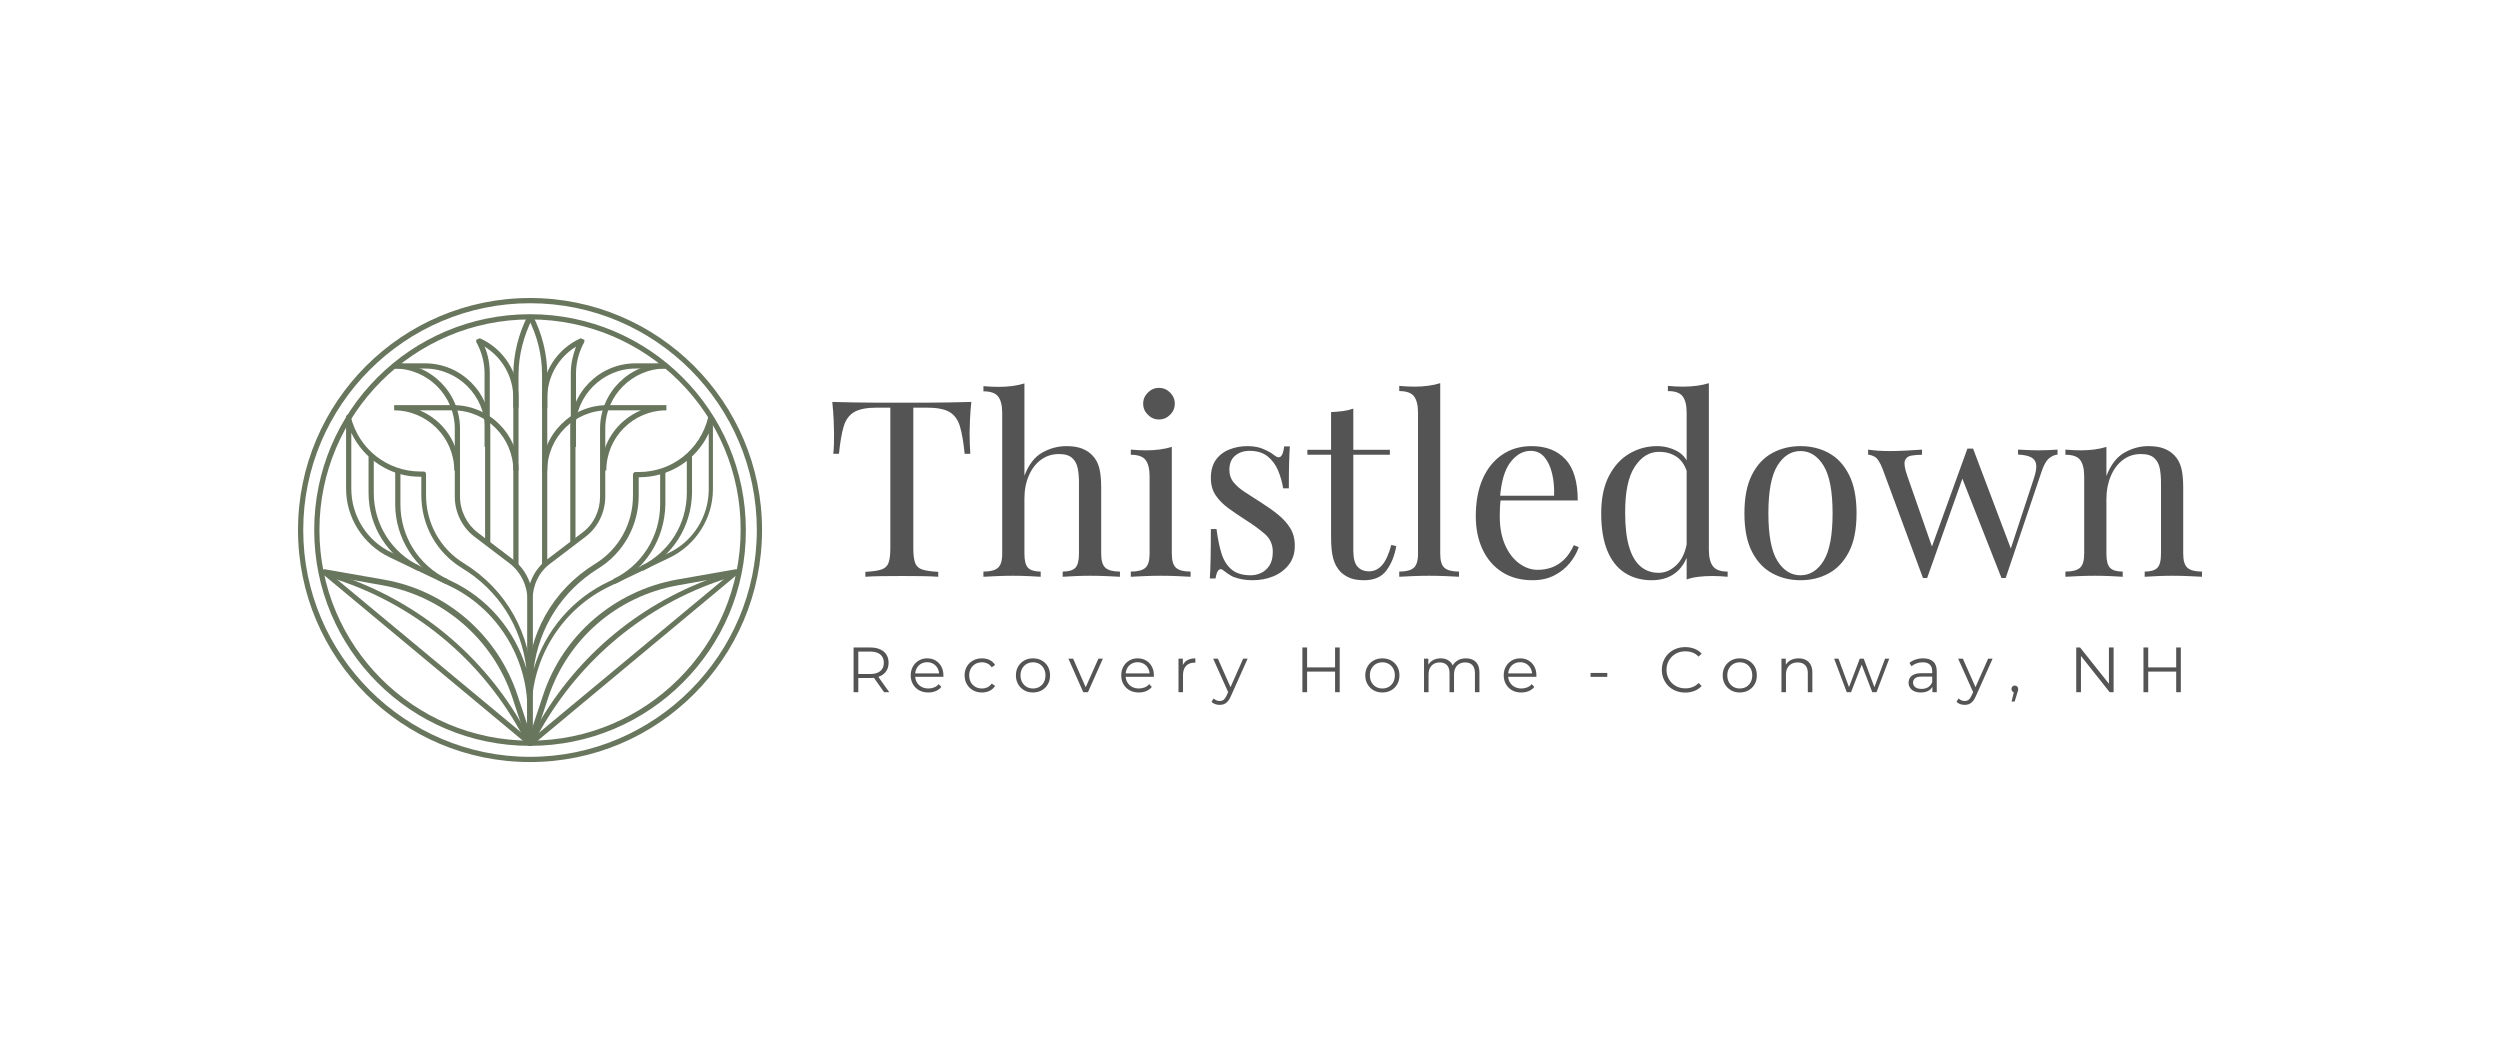 <svg xmlns="http://www.w3.org/2000/svg" viewBox="-6.115 163 587.23 249"> <svg xmlns="http://www.w3.org/2000/svg" xmlns:xlink="http://www.w3.org/1999/xlink" version="1.1" id="Layer_1" x="63.885" y="233" viewBox="218.7 226.6 88.8 88.8" xml:space="preserve" height="109" width="109" preserveAspectRatio="xMinYMin" enable-background="new 0 0 600 800" style="overflow: visible;"><path d="M263.1,312.3c-22.8,0-41.3-18.5-41.3-41.3c0-22.8,18.5-41.3,41.3-41.3s41.3,18.5,41.3,41.3   C304.5,293.8,285.9,312.3,263.1,312.3z M263.1,230.7c-22.2,0-40.3,18.1-40.3,40.3c0,22.2,18.1,40.3,40.3,40.3   c22.2,0,40.3-18.1,40.3-40.3C303.5,248.8,285.4,230.7,263.1,230.7z" style="fill: #69765e; fill-opacity: 1;"></path><path d="M263.1,315.4c-24.5,0-44.4-19.9-44.4-44.4s19.9-44.4,44.4-44.4c24.5,0,44.4,19.9,44.4,44.4S287.6,315.4,263.1,315.4z    M263.1,227.6c-23.9,0-43.4,19.5-43.4,43.4s19.5,43.4,43.4,43.4s43.4-19.5,43.4-43.4S287.1,227.6,263.1,227.6z" style="fill: #69765e; fill-opacity: 1;"></path><path d="M263.1,312.3c-0.1,0-0.2,0-0.3-0.1c-0.2-0.1-0.3-0.4-0.2-0.6l3-9c3.8-11.5,13.6-19.9,25.5-22.1l11.4-2    c0.2,0,0.4,0.1,0.5,0.3s0,0.5-0.1,0.6l-39.4,32.8C263.4,312.3,263.3,312.3,263.1,312.3z M300.8,279.9l-9.5,1.7    c-11.6,2.1-21,10.3-24.7,21.4l-2.4,7.3L300.8,279.9z" style="fill: #69765e; fill-opacity: 1;"></path><path d="M263.6,312.1l-0.9-0.5l1.6-2.8c7.8-13.9,20.3-24.2,35.4-29.2l2.7-0.9l0.3,0.9l-2.7,0.9c-14.8,4.9-27.2,15.2-34.9,28.8    L263.6,312.1z" style="fill: #69765e; fill-opacity: 1;"></path><path d="M263.1,312.3c-0.1,0-0.2,0-0.3-0.1l-39.4-32.8c-0.2-0.1-0.2-0.4-0.1-0.6c0.1-0.2,0.3-0.3,0.5-0.3l11.4,2    c11.9,2.1,21.7,10.6,25.5,22.1l3,9c0.1,0.2,0,0.4-0.2,0.6C263.3,312.3,263.2,312.3,263.1,312.3z M225.5,279.9l36.6,30.4l-2.4-7.3    c-3.7-11.1-13.2-19.3-24.7-21.4L225.5,279.9z" style="fill: #69765e; fill-opacity: 1;"></path><path d="M262.7,312.1l-1.6-2.8c-7.6-13.6-20-23.9-34.9-28.8l-2.7-0.9l0.3-0.9l2.7,0.9c15.1,5,27.7,15.4,35.4,29.2l1.6,2.8    L262.7,312.1z" style="fill: #69765e; fill-opacity: 1;"></path><path d="M263.1,312.3c-0.3,0-0.5-0.2-0.5-0.5v-11.2c0-9.5,4.8-18.1,12.9-23.1c4.6-2.8,7.3-7.7,7.3-13.1v-4c0-0.3,0.2-0.5,0.5-0.5   h0.6c6.4,0,11.8-4.3,13.3-10.5c0.1-0.2,0.3-0.4,0.5-0.4c0.3,0,0.4,0.2,0.4,0.5v13.7c0,5.6-3.3,10.7-8.3,13.1l-11.3,5.4   c-9.2,4.3-15.1,13.7-15.1,23.8v6.4C263.6,312.1,263.4,312.3,263.1,312.3z M283.9,260.9v3.5c0,5.7-2.9,11-7.8,14   c-6.9,4.3-11.3,11.3-12.3,19.2c2.2-7.3,7.4-13.5,14.5-16.8l11.3-5.4c4.7-2.2,7.7-7,7.7-12.2v-10.7c-2.4,5.1-7.5,8.4-13.3,8.4H283.9   z" style="fill: #69765e; fill-opacity: 1;"></path><path d="M279.4,281.3l-0.4-0.9c5.5-2.6,9-8.2,9-14.3v-6.5h1v6.5C288.9,272.6,285.2,278.6,279.4,281.3z" style="fill: #69765e; fill-opacity: 1;"></path><path d="M284.7,278.8l-0.4-0.9c5.4-2.6,8.8-8,8.8-14v-7h1v7C294,270.3,290.4,276,284.7,278.8z" style="fill: #69765e; fill-opacity: 1;"></path><path d="M263.6,311.8h-1v-27.5c0-3,1.4-5.9,3.8-7.7l6.7-5.1c2.2-1.6,3.4-4.2,3.4-6.9v-13c0-6.9,5.6-12.5,12.5-12.5v1   c-6.3,0-11.5,5.2-11.5,11.5v13c0,3-1.4,5.9-3.8,7.7l-6.7,5.1c-2.2,1.6-3.4,4.2-3.4,6.9V311.8z" style="fill: #69765e; fill-opacity: 1;"></path><path d="M271.8,273.6h-1v-22c0-6.9,5.6-12.5,12.5-12.5h5.8v1h-5.8c-6.3,0-11.5,5.2-11.5,11.5V273.6z" style="fill: #69765e; fill-opacity: 1;"></path><path d="M277.7,259.6h-1c0-5.2,3.1-9.6,7.6-11.5h-6.4c-6.3,0-11.5,5.2-11.5,11.5h-1c0-6.9,5.6-12.5,12.5-12.5h11.3v1   C282.8,248.1,277.7,253.3,277.7,259.6z" style="fill: #69765e; fill-opacity: 1;"></path><path d="M260.9,259.6h-1c0-6.3-5.2-11.5-11.5-11.5H242c4.5,1.9,7.6,6.3,7.6,11.5h-1c0-6.3-5.2-11.5-11.5-11.5v-1h11.3   C255.3,247.1,260.9,252.7,260.9,259.6z" style="fill: #69765e; fill-opacity: 1;"></path><path d="M263.1,312.3c-0.3,0-0.5-0.2-0.5-0.5v-6.4c0-10.1-5.9-19.5-15.1-23.8l-11.3-5.4c-5-2.4-8.3-7.5-8.3-13.1v-13.7   c0-0.3,0.2-0.5,0.4-0.5c0.3,0,0.5,0.1,0.5,0.4c1.5,6.2,7,10.5,13.3,10.5h0.6c0.3,0,0.5,0.2,0.5,0.5v4c0,5.4,2.7,10.3,7.3,13.1   c8.1,5,12.9,13.6,12.9,23.1v11.2C263.6,312.1,263.4,312.3,263.1,312.3z M228.9,252.4v10.7c0,5.2,3,10,7.7,12.2l11.3,5.4   c7.1,3.3,12.3,9.5,14.5,16.8c-0.9-7.9-5.3-15-12.3-19.2c-4.9-3-7.8-8.2-7.8-14v-3.5h-0.1C236.5,260.9,231.3,257.5,228.9,252.4z" style="fill: #69765e; fill-opacity: 1;"></path><path d="M246.9,281.3c-5.8-2.8-9.6-8.8-9.6-15.2v-6.5h1v6.5c0,6.1,3.5,11.7,9,14.3L246.9,281.3z" style="fill: #69765e; fill-opacity: 1;"></path><path d="M241.6,278.8c-5.8-2.8-9.4-8.5-9.4-14.9v-7h1v7c0,6,3.4,11.4,8.8,14L241.6,278.8z" style="fill: #69765e; fill-opacity: 1;"></path><path d="M263.6,311.8h-1v-27.5c0-2.7-1.3-5.3-3.4-6.9l-6.7-5.1c-2.4-1.8-3.8-4.7-3.8-7.7v-13c0-6.3-5.2-11.5-11.5-11.5v-1   c6.9,0,12.5,5.6,12.5,12.5v13c0,2.7,1.3,5.3,3.4,6.9l6.7,5.1c2.4,1.8,3.8,4.7,3.8,7.7V311.8z" style="fill: #69765e; fill-opacity: 1;"></path><path d="M255.5,273.6h-1v-22c0-6.3-5.2-11.5-11.5-11.5h-5.8v-1h5.8c6.9,0,12.5,5.6,12.5,12.5V273.6z" style="fill: #69765e; fill-opacity: 1;"></path><path d="M260.9,247.6h-1v-6.3c0-3.9,1-7.9,2.8-11.4l0.9,0.5c-1.7,3.4-2.7,7.1-2.7,10.9V247.6z" style="fill: #69765e; fill-opacity: 1;"></path><path d="M266.4,247.6h-1v-6.3c0-3.8-0.9-7.5-2.7-10.9l0.9-0.5c1.8,3.5,2.8,7.4,2.8,11.4V247.6z" style="fill: #69765e; fill-opacity: 1;"></path><path d="M266.4,277.8h-1v-32.1c0-4.9,2.9-9.4,7.4-11.4l0.7,0.3l0,0.4c-1,1.8-1.6,3.9-1.6,6v14.1h-1V241c0-1.8,0.4-3.5,1-5.1   c-3.4,2.1-5.5,5.8-5.5,9.8V277.8z" style="fill: #69765e; fill-opacity: 1;"></path><path d="M260.9,277.8h-1v-32.1c0-4-2.1-7.7-5.5-9.8c0.7,1.6,1,3.4,1,5.1v14.1h-1V241c0-2.1-0.6-4.2-1.6-6l0-0.4l0.7-0.3   c4.5,2,7.4,6.5,7.4,11.4V277.8z" style="fill: #69765e; fill-opacity: 1;"></path></svg> <svg xmlns="http://www.w3.org/2000/svg" y="315" viewBox="1.71 3.93 311.76 13.57" x="194.385" height="13.57" width="311.76" style="overflow: visible;"><g fill="#545454" fill-opacity="1" style=""><path d="M2.82 14.52L1.71 14.52L1.71 4.02L5.64 4.02Q6.97 4.02 7.93 4.45Q8.89 4.88 9.41 5.68Q9.93 6.48 9.93 7.62L9.93 7.62Q9.93 8.73 9.41 9.53Q8.89 10.34 7.93 10.76Q6.97 11.19 5.64 11.19L5.64 11.19L2.32 11.19L2.82 10.68L2.82 14.52ZM10.09 14.52L8.88 14.52L6.18 10.71L7.38 10.71L10.09 14.52ZM2.82 4.46L2.82 10.77L2.32 10.25L5.61 10.25Q7.18 10.25 8.00 9.55Q8.82 8.87 8.82 7.62L8.82 7.62Q8.82 6.36 8.00 5.67Q7.18 4.98 5.61 4.98L5.61 4.98L2.32 4.98L2.82 4.46ZM19.27 14.59L19.27 14.59Q18.04 14.59 17.11 14.08Q16.18 13.56 15.66 12.65Q15.13 11.74 15.13 10.57L15.13 10.57Q15.13 9.40 15.64 8.50Q16.14 7.60 17.02 7.09Q17.89 6.57 18.99 6.57L18.99 6.57Q20.10 6.57 20.96 7.07Q21.82 7.58 22.32 8.48Q22.81 9.39 22.81 10.57L22.81 10.57Q22.81 10.65 22.81 10.73Q22.80 10.81 22.80 10.90L22.80 10.90L15.94 10.90L15.94 10.11L22.23 10.11L21.81 10.43Q21.81 9.57 21.44 8.90Q21.07 8.23 20.45 7.86Q19.81 7.48 18.99 7.48L18.99 7.48Q18.18 7.48 17.53 7.86Q16.89 8.23 16.53 8.91Q16.17 9.59 16.17 10.46L16.17 10.46L16.17 10.62Q16.17 11.52 16.57 12.20Q16.96 12.88 17.68 13.27Q18.39 13.65 19.30 13.65L19.30 13.65Q20.02 13.65 20.65 13.39Q21.27 13.14 21.72 12.62L21.72 12.62L22.32 13.30Q21.79 13.93 21.01 14.26Q20.22 14.59 19.27 14.59ZM31.86 14.59L31.86 14.59Q30.69 14.59 29.77 14.08Q28.84 13.56 28.32 12.65Q27.79 11.74 27.79 10.57L27.79 10.57Q27.79 9.39 28.32 8.49Q28.84 7.59 29.77 7.08Q30.69 6.57 31.86 6.57L31.86 6.57Q32.86 6.57 33.67 6.96Q34.48 7.35 34.95 8.13L34.95 8.13L34.15 8.67Q33.75 8.07 33.15 7.79Q32.55 7.50 31.84 7.50L31.84 7.50Q31.00 7.50 30.33 7.88Q29.65 8.27 29.26 8.96Q28.87 9.64 28.87 10.57L28.87 10.57Q28.87 11.50 29.26 12.20Q29.65 12.88 30.33 13.27Q31.00 13.65 31.84 13.65L31.84 13.65Q32.55 13.65 33.15 13.37Q33.75 13.08 34.15 12.49L34.15 12.49L34.95 13.04Q34.48 13.80 33.67 14.20Q32.86 14.59 31.86 14.59ZM43.84 14.59L43.84 14.59Q42.70 14.59 41.80 14.08Q40.89 13.56 40.36 12.65Q39.84 11.74 39.84 10.57L39.84 10.57Q39.84 9.39 40.36 8.49Q40.89 7.59 41.79 7.08Q42.69 6.57 43.84 6.57L43.84 6.57Q45.02 6.57 45.92 7.08Q46.83 7.59 47.35 8.49Q47.86 9.39 47.86 10.57L47.86 10.57Q47.86 11.74 47.35 12.65Q46.83 13.56 45.91 14.08Q45 14.59 43.84 14.59ZM43.84 13.65L43.84 13.65Q44.70 13.65 45.36 13.27Q46.02 12.88 46.40 12.19Q46.78 11.49 46.78 10.57L46.78 10.57Q46.78 9.64 46.40 8.96Q46.02 8.27 45.36 7.88Q44.70 7.50 43.86 7.50L43.86 7.50Q43.02 7.50 42.36 7.88Q41.70 8.27 41.31 8.96Q40.92 9.64 40.92 10.57L40.92 10.57Q40.92 11.49 41.31 12.19Q41.70 12.88 42.36 13.27Q43.02 13.65 43.84 13.65ZM56.76 14.52L55.66 14.52L52.17 6.64L53.28 6.64L56.49 13.95L55.97 13.95L59.22 6.64L60.27 6.64L56.76 14.52ZM68.72 14.59L68.72 14.59Q67.48 14.59 66.55 14.08Q65.63 13.56 65.10 12.65Q64.58 11.74 64.58 10.57L64.58 10.57Q64.58 9.40 65.08 8.50Q65.58 7.60 66.46 7.09Q67.33 6.57 68.43 6.57L68.43 6.57Q69.54 6.57 70.40 7.07Q71.27 7.58 71.76 8.48Q72.25 9.39 72.25 10.57L72.25 10.57Q72.25 10.65 72.25 10.73Q72.24 10.81 72.24 10.90L72.24 10.90L65.38 10.90L65.38 10.11L71.67 10.11L71.25 10.43Q71.25 9.57 70.88 8.90Q70.52 8.23 69.88 7.86Q69.25 7.48 68.43 7.48L68.43 7.48Q67.62 7.48 66.97 7.86Q66.33 8.23 65.97 8.91Q65.61 9.59 65.61 10.46L65.61 10.46L65.61 10.62Q65.61 11.52 66.01 12.20Q66.41 12.88 67.12 13.27Q67.83 13.65 68.75 13.65L68.75 13.65Q69.47 13.65 70.09 13.39Q70.71 13.14 71.16 12.62L71.16 12.62L71.76 13.30Q71.23 13.93 70.45 14.26Q69.66 14.59 68.72 14.59ZM79.09 14.52L78.03 14.52L78.03 6.64L79.05 6.64L79.05 8.79L78.94 8.41Q79.27 7.51 80.05 7.04Q80.83 6.57 81.99 6.57L81.99 6.57L81.99 7.60Q81.93 7.60 81.87 7.60Q81.81 7.59 81.75 7.59L81.75 7.59Q80.50 7.59 79.80 8.35Q79.09 9.11 79.09 10.50L79.09 10.50L79.09 14.52ZM87.70 17.50L87.70 17.50Q87.15 17.50 86.65 17.32Q86.14 17.14 85.78 16.79L85.78 16.79L86.28 15.99Q86.58 16.27 86.93 16.43Q87.28 16.59 87.72 16.59L87.72 16.59Q88.24 16.59 88.63 16.30Q89.01 16.00 89.35 15.27L89.35 15.27L89.86 14.12L89.98 13.95L93.22 6.64L94.27 6.64L90.33 15.46Q90.00 16.23 89.60 16.68Q89.20 17.13 88.74 17.32Q88.27 17.50 87.70 17.50ZM90.49 13.88L89.80 14.74L86.17 6.64L87.28 6.64L90.49 13.88ZM114.81 14.52L114.81 4.02L115.90 4.02L115.90 14.52L114.81 14.52ZM108.24 4.02L108.24 14.52L107.13 14.52L107.13 4.02L108.24 4.02ZM114.91 8.70L114.91 9.68L108.12 9.68L108.12 8.70L114.91 8.70ZM125.91 14.59L125.91 14.59Q124.77 14.59 123.86 14.08Q122.95 13.56 122.43 12.65Q121.90 11.74 121.90 10.57L121.90 10.57Q121.90 9.39 122.43 8.49Q122.95 7.59 123.85 7.08Q124.75 6.57 125.91 6.57L125.91 6.57Q127.08 6.57 127.99 7.08Q128.89 7.59 129.41 8.49Q129.93 9.39 129.93 10.57L129.93 10.57Q129.93 11.74 129.41 12.65Q128.89 13.56 127.98 14.08Q127.06 14.59 125.91 14.59ZM125.91 13.65L125.91 13.65Q126.76 13.65 127.42 13.27Q128.08 12.88 128.47 12.19Q128.85 11.49 128.85 10.57L128.85 10.57Q128.85 9.64 128.47 8.96Q128.08 8.27 127.42 7.88Q126.76 7.50 125.92 7.50L125.92 7.50Q125.08 7.50 124.42 7.88Q123.76 8.27 123.37 8.96Q122.98 9.64 122.98 10.57L122.98 10.57Q122.98 11.49 123.37 12.19Q123.76 12.88 124.42 13.27Q125.08 13.65 125.91 13.65ZM145.54 6.57L145.54 6.57Q146.50 6.57 147.22 6.94Q147.93 7.30 148.33 8.05Q148.72 8.80 148.72 9.95L148.72 9.95L148.72 14.52L147.66 14.52L147.66 10.05Q147.66 8.80 147.07 8.17Q146.47 7.53 145.39 7.53L145.39 7.53Q144.58 7.53 143.99 7.87Q143.40 8.21 143.08 8.84Q142.75 9.48 142.75 10.38L142.75 10.38L142.75 14.52L141.69 14.52L141.69 10.05Q141.69 8.80 141.09 8.17Q140.49 7.53 139.41 7.53L139.41 7.53Q138.61 7.53 138.01 7.87Q137.41 8.21 137.09 8.84Q136.77 9.48 136.77 10.38L136.77 10.38L136.77 14.52L135.70 14.52L135.70 6.64L136.72 6.64L136.72 8.77L136.56 8.40Q136.92 7.54 137.72 7.06Q138.52 6.57 139.62 6.57L139.62 6.57Q140.77 6.57 141.58 7.15Q142.39 7.72 142.63 8.88L142.63 8.88L142.21 8.71Q142.56 7.75 143.44 7.16Q144.31 6.57 145.54 6.57ZM158.56 14.59L158.56 14.59Q157.33 14.59 156.40 14.08Q155.47 13.56 154.95 12.65Q154.42 11.74 154.42 10.57L154.42 10.57Q154.42 9.40 154.93 8.50Q155.43 7.60 156.31 7.09Q157.18 6.57 158.28 6.57L158.28 6.57Q159.39 6.57 160.25 7.07Q161.11 7.58 161.61 8.48Q162.10 9.39 162.10 10.57L162.10 10.57Q162.10 10.65 162.10 10.73Q162.09 10.81 162.09 10.90L162.09 10.90L155.23 10.90L155.23 10.11L161.52 10.11L161.10 10.43Q161.10 9.57 160.73 8.90Q160.36 8.23 159.73 7.86Q159.10 7.48 158.28 7.48L158.28 7.48Q157.47 7.48 156.82 7.86Q156.18 8.23 155.82 8.91Q155.46 9.59 155.46 10.46L155.46 10.46L155.46 10.62Q155.46 11.52 155.86 12.20Q156.25 12.88 156.97 13.27Q157.68 13.65 158.59 13.65L158.59 13.65Q159.31 13.65 159.94 13.39Q160.56 13.14 161.01 12.62L161.01 12.62L161.61 13.30Q161.08 13.93 160.30 14.26Q159.51 14.59 158.56 14.59ZM178.75 10.92L174.82 10.92L174.82 9.99L178.75 9.99L178.75 10.92ZM197.05 14.61L197.05 14.61Q195.87 14.61 194.86 14.21Q193.86 13.81 193.12 13.09Q192.39 12.38 191.98 11.40Q191.56 10.43 191.56 9.27L191.56 9.27Q191.56 8.12 191.98 7.14Q192.39 6.16 193.13 5.45Q193.87 4.72 194.88 4.33Q195.88 3.93 197.07 3.93L197.07 3.93Q198.21 3.93 199.21 4.31Q200.22 4.70 200.91 5.46L200.91 5.46L200.20 6.16Q199.56 5.51 198.78 5.21Q198.00 4.92 197.10 4.92L197.10 4.92Q196.15 4.92 195.34 5.24Q194.53 5.56 193.93 6.16Q193.33 6.75 193.00 7.54Q192.66 8.32 192.66 9.27L192.66 9.27Q192.66 10.21 193.00 11.00Q193.33 11.79 193.93 12.38Q194.53 12.97 195.34 13.30Q196.15 13.62 197.10 13.62L197.10 13.62Q198.00 13.62 198.78 13.32Q199.56 13.02 200.20 12.36L200.20 12.36L200.91 13.06Q200.22 13.83 199.21 14.22Q198.21 14.61 197.05 14.61ZM209.86 14.59L209.86 14.59Q208.72 14.59 207.82 14.08Q206.91 13.56 206.38 12.65Q205.86 11.74 205.86 10.57L205.86 10.57Q205.86 9.39 206.38 8.49Q206.91 7.59 207.81 7.08Q208.71 6.57 209.86 6.57L209.86 6.57Q211.03 6.57 211.94 7.08Q212.85 7.59 213.37 8.49Q213.88 9.39 213.88 10.57L213.88 10.57Q213.88 11.74 213.37 12.65Q212.85 13.56 211.93 14.08Q211.02 14.59 209.86 14.59ZM209.86 13.65L209.86 13.65Q210.72 13.65 211.38 13.27Q212.04 12.88 212.42 12.19Q212.80 11.49 212.80 10.57L212.80 10.57Q212.80 9.64 212.42 8.96Q212.04 8.27 211.38 7.88Q210.72 7.50 209.88 7.50L209.88 7.50Q209.04 7.50 208.38 7.88Q207.72 8.27 207.33 8.96Q206.94 9.64 206.94 10.57L206.94 10.57Q206.94 11.49 207.33 12.19Q207.72 12.88 208.38 13.27Q209.04 13.65 209.86 13.65ZM223.68 6.57L223.68 6.57Q224.64 6.57 225.37 6.94Q226.09 7.30 226.51 8.05Q226.92 8.80 226.92 9.95L226.92 9.95L226.92 14.52L225.85 14.52L225.85 10.05Q225.85 8.80 225.23 8.17Q224.61 7.53 223.48 7.53L223.48 7.53Q222.64 7.53 222.02 7.87Q221.40 8.21 221.06 8.84Q220.72 9.48 220.72 10.38L220.72 10.38L220.72 14.52L219.66 14.52L219.66 6.64L220.68 6.64L220.68 8.80L220.51 8.40Q220.89 7.54 221.71 7.06Q222.54 6.57 223.68 6.57ZM236.01 14.52L235.00 14.52L232.03 6.64L233.05 6.64L235.75 13.95L235.29 13.95L238.06 6.64L238.98 6.64L241.72 13.95L241.26 13.95L244.00 6.64L244.98 6.64L241.99 14.52L240.99 14.52L238.35 7.65L238.66 7.65L236.01 14.52ZM256.14 14.52L255.12 14.52L255.12 12.78L255.07 12.49L255.07 9.59Q255.07 8.58 254.51 8.04Q253.95 7.50 252.84 7.50L252.84 7.50Q252.07 7.50 251.38 7.75Q250.69 8.01 250.21 8.43L250.21 8.43L249.73 7.63Q250.33 7.13 251.17 6.85Q252.01 6.57 252.94 6.57L252.94 6.57Q254.47 6.57 255.31 7.33Q256.14 8.09 256.14 9.63L256.14 9.63L256.14 14.52ZM252.40 14.59L252.40 14.59Q251.52 14.59 250.87 14.30Q250.21 14.01 249.87 13.49Q249.52 12.97 249.52 12.30L249.52 12.30Q249.52 11.68 249.82 11.18Q250.11 10.68 250.78 10.37Q251.44 10.06 252.57 10.06L252.57 10.06L255.28 10.06L255.28 10.86L252.60 10.86Q251.46 10.86 251.02 11.27Q250.57 11.67 250.57 12.27L250.57 12.27Q250.57 12.95 251.10 13.35Q251.62 13.75 252.57 13.75L252.57 13.75Q253.47 13.75 254.12 13.34Q254.77 12.93 255.07 12.15L255.07 12.15L255.31 12.88Q255.01 13.66 254.27 14.13Q253.53 14.59 252.40 14.59ZM262.69 17.50L262.69 17.50Q262.14 17.50 261.64 17.32Q261.13 17.14 260.77 16.79L260.77 16.79L261.27 15.99Q261.57 16.27 261.92 16.43Q262.27 16.59 262.71 16.59L262.71 16.59Q263.23 16.59 263.62 16.30Q264.00 16.00 264.34 15.27L264.34 15.27L264.85 14.12L264.97 13.95L268.21 6.64L269.26 6.64L265.32 15.46Q264.99 16.23 264.59 16.68Q264.19 17.13 263.73 17.32Q263.26 17.50 262.69 17.50ZM265.48 13.88L264.79 14.74L261.16 6.64L262.27 6.64L265.48 13.88ZM274.44 16.71L273.72 16.71L274.38 13.93L274.50 14.58Q274.15 14.58 273.92 14.36Q273.69 14.13 273.69 13.77L273.69 13.77Q273.69 13.41 273.92 13.18Q274.15 12.96 274.48 12.96L274.48 12.96Q274.83 12.96 275.05 13.20Q275.26 13.44 275.26 13.77L275.26 13.77Q275.26 13.89 275.25 14.01Q275.23 14.13 275.19 14.28Q275.14 14.43 275.07 14.64L275.07 14.64L274.44 16.71ZM290.01 14.52L288.90 14.52L288.90 4.02L289.81 4.02L297.06 13.14L296.58 13.14L296.58 4.02L297.68 4.02L297.68 14.52L296.76 14.52L289.53 5.40L290.01 5.40L290.01 14.52ZM312.38 14.52L312.38 4.02L313.47 4.02L313.47 14.52L312.38 14.52ZM305.81 4.02L305.81 14.52L304.69 14.52L304.69 4.02L305.81 4.02ZM312.48 8.70L312.48 9.68L305.69 9.68L305.69 8.70L312.48 8.70Z" transform="translate(0, 0)"></path></g></svg> <svg xmlns="http://www.w3.org/2000/svg" y="253" viewBox="1.68 17.28 321.73 46.29" x="189.385" height="46.29" width="321.73" style="overflow: visible;"><g fill="#545454" fill-opacity="1" style=""><path d="M34.34 21.69L34.34 21.69Q34.10 23.90 34.02 25.95Q33.93 28.01 33.93 29.12L33.93 29.12Q33.93 30.51 33.99 31.73Q34.05 32.94 34.10 33.87L34.10 33.87L32.77 33.87Q32.36 29.81 31.67 27.46Q30.97 25.11 29.23 24.07Q27.49 23.03 23.84 23.03L23.84 23.03L20.71 23.03L20.71 56.03Q20.71 58.35 21.14 59.51Q21.58 60.67 22.85 61.07Q24.13 61.48 26.56 61.60L26.56 61.60L26.56 62.76Q25.06 62.64 22.74 62.61Q20.42 62.58 18.04 62.58L18.04 62.58Q15.43 62.58 13.14 62.61Q10.85 62.64 9.45 62.76L9.45 62.76L9.45 61.60Q11.89 61.48 13.17 61.07Q14.44 60.67 14.88 59.51Q15.31 58.35 15.31 56.03L15.31 56.03L15.31 23.03L12.18 23.03Q8.58 23.03 6.82 24.07Q5.05 25.11 4.35 27.46Q3.65 29.81 3.25 33.87L3.25 33.87L1.91 33.87Q2.03 32.94 2.06 31.73Q2.09 30.51 2.09 29.12L2.09 29.12Q2.09 28.01 2.00 25.95Q1.91 23.90 1.68 21.69L1.68 21.69Q4.12 21.75 6.99 21.81Q9.86 21.87 12.76 21.87Q15.66 21.87 18.04 21.87L18.04 21.87Q20.42 21.87 23.29 21.87Q26.16 21.87 29.06 21.81Q31.96 21.75 34.34 21.69ZM46.81 17.34L46.81 17.34L46.81 39.03Q48.31 35.09 51.01 33.58Q53.71 32.07 56.67 32.07L56.67 32.07Q58.87 32.07 60.35 32.65Q61.83 33.23 62.81 34.28L62.81 34.28Q63.92 35.44 64.38 37.18Q64.84 38.92 64.84 41.88L64.84 41.88L64.84 57.36Q64.84 59.80 65.86 60.67Q66.87 61.54 69.25 61.54L69.25 61.54L69.25 62.76Q68.27 62.70 66.24 62.61Q64.21 62.52 62.29 62.52L62.29 62.52Q60.38 62.52 58.55 62.61Q56.72 62.70 55.80 62.76L55.80 62.76L55.80 61.54Q57.88 61.54 58.75 60.67Q59.62 59.80 59.62 57.36L59.62 57.36L59.62 40.60Q59.62 38.80 59.33 37.29Q59.04 35.79 58.03 34.86Q57.01 33.93 54.93 33.93L54.93 33.93Q52.55 33.93 50.72 35.26Q48.89 36.60 47.85 38.98Q46.81 41.35 46.81 44.43L46.81 44.43L46.81 57.36Q46.81 59.80 47.68 60.67Q48.55 61.54 50.63 61.54L50.63 61.54L50.63 62.76Q49.71 62.70 47.88 62.61Q46.05 62.52 44.14 62.52L44.14 62.52Q42.22 62.52 40.19 62.61Q38.16 62.70 37.18 62.76L37.18 62.76L37.18 61.54Q39.56 61.54 40.57 60.67Q41.59 59.80 41.59 57.36L41.59 57.36L41.59 24.30Q41.59 21.69 40.66 20.45Q39.73 19.20 37.18 19.20L37.18 19.20L37.18 17.98Q39.03 18.15 40.77 18.15L40.77 18.15Q42.46 18.15 43.99 17.95Q45.53 17.75 46.81 17.34ZM78.42 18.39L78.42 18.39Q79.92 18.39 81.03 19.49Q82.13 20.59 82.13 22.10L82.13 22.10Q82.13 23.61 81.03 24.71Q79.92 25.81 78.42 25.81L78.42 25.81Q76.91 25.81 75.81 24.71Q74.70 23.61 74.70 22.10L74.70 22.10Q74.70 20.59 75.81 19.49Q76.91 18.39 78.42 18.39ZM81.43 32.25L81.43 32.25L81.43 57.36Q81.43 59.80 82.45 60.67Q83.46 61.54 85.84 61.54L85.84 61.54L85.84 62.76Q84.85 62.70 82.85 62.61Q80.85 62.52 78.82 62.52L78.82 62.52Q76.85 62.52 74.82 62.61Q72.79 62.70 71.80 62.76L71.80 62.76L71.80 61.54Q74.18 61.54 75.20 60.67Q76.21 59.80 76.21 57.36L76.21 57.36L76.21 39.21Q76.21 36.60 75.28 35.35Q74.36 34.10 71.80 34.10L71.80 34.10L71.80 32.89Q73.66 33.06 75.40 33.06L75.40 33.06Q77.08 33.06 78.62 32.86Q80.16 32.65 81.43 32.25ZM99.18 32.07L99.18 32.07Q101.50 32.07 103.12 32.83Q104.75 33.58 105.50 34.22L105.50 34.22Q107.42 35.79 107.82 32.13L107.82 32.13L109.16 32.13Q109.04 33.76 108.98 35.99Q108.92 38.22 108.92 41.99L108.92 41.99L107.59 41.99Q107.24 39.85 106.40 37.82Q105.56 35.79 103.94 34.48Q102.31 33.18 99.70 33.18L99.70 33.18Q97.67 33.18 96.31 34.31Q94.95 35.44 94.95 37.64L94.95 37.64Q94.95 39.38 95.99 40.63Q97.03 41.88 98.72 42.95Q100.40 44.02 102.37 45.30L102.37 45.30Q104.57 46.69 106.37 48.14Q108.17 49.59 109.24 51.33Q110.32 53.07 110.32 55.45L110.32 55.45Q110.32 58.12 108.92 59.91Q107.53 61.71 105.30 62.64Q103.07 63.57 100.40 63.57L100.40 63.57Q99.12 63.57 97.99 63.37Q96.86 63.16 95.82 62.76L95.82 62.76Q95.24 62.47 94.63 62.06Q94.02 61.65 93.44 61.19L93.44 61.19Q92.86 60.73 92.39 61.22Q91.93 61.71 91.70 63.16L91.70 63.16L90.36 63.16Q90.48 61.31 90.54 58.64Q90.60 55.97 90.60 51.56L90.60 51.56L91.93 51.56Q92.34 54.81 93.09 57.25Q93.84 59.68 95.47 61.05Q97.09 62.41 99.99 62.41L99.99 62.41Q101.15 62.41 102.34 61.89Q103.53 61.36 104.34 60.15Q105.15 58.93 105.15 56.90L105.15 56.90Q105.15 54.35 103.30 52.72Q101.44 51.10 98.60 49.30L98.60 49.30Q96.51 47.97 94.69 46.63Q92.86 45.30 91.73 43.62Q90.60 41.93 90.60 39.56L90.60 39.56Q90.60 36.95 91.78 35.29Q92.97 33.64 94.95 32.86Q96.92 32.07 99.18 32.07ZM124.06 23.26L124.06 23.26L124.06 32.94L132.65 32.94L132.65 34.10L124.06 34.10L124.06 56.55Q124.06 59.28 125.05 60.38Q126.03 61.48 127.77 61.48L127.77 61.48Q129.51 61.48 130.79 60.06Q132.07 58.64 132.99 55.27L132.99 55.27L134.15 55.56Q133.57 58.93 131.86 61.25Q130.15 63.57 126.61 63.57L126.61 63.57Q124.64 63.57 123.37 63.08Q122.09 62.58 121.10 61.65L121.10 61.65Q119.83 60.32 119.34 58.46Q118.84 56.61 118.84 53.53L118.84 53.53L118.84 34.10L113.27 34.10L113.27 32.94L118.84 32.94L118.84 24.07Q120.29 24.01 121.63 23.84Q122.96 23.66 124.06 23.26ZM144.48 17.28L144.48 17.28L144.48 57.36Q144.48 59.80 145.49 60.67Q146.51 61.54 148.89 61.54L148.89 61.54L148.89 62.76Q147.90 62.70 145.90 62.61Q143.90 62.52 141.87 62.52L141.87 62.52Q139.90 62.52 137.87 62.61Q135.84 62.70 134.85 62.76L134.85 62.76L134.85 61.54Q137.23 61.54 138.24 60.67Q139.26 59.80 139.26 57.36L139.26 57.36L139.26 24.24Q139.26 21.63 138.33 20.39Q137.40 19.14 134.85 19.14L134.85 19.14L134.85 17.92Q136.71 18.10 138.45 18.10L138.45 18.10Q140.13 18.10 141.67 17.89Q143.20 17.69 144.48 17.28ZM165.94 32.07L165.94 32.07Q171.04 32.07 173.91 35.18Q176.78 38.28 176.78 44.83L176.78 44.83L156.31 44.83L156.25 43.73L171.22 43.73Q171.33 40.89 170.75 38.48Q170.17 36.08 168.93 34.63Q167.68 33.18 165.71 33.18L165.71 33.18Q163.04 33.18 160.98 35.84Q158.92 38.51 158.51 44.31L158.51 44.31L158.69 44.54Q158.57 45.41 158.51 46.46Q158.46 47.50 158.46 48.55L158.46 48.55Q158.46 52.49 159.73 55.33Q161.01 58.17 163.07 59.65Q165.13 61.13 167.33 61.13L167.33 61.13Q169.07 61.13 170.64 60.58Q172.20 60.03 173.54 58.75Q174.87 57.48 175.86 55.33L175.86 55.33L177.02 55.80Q176.38 57.71 174.93 59.51Q173.48 61.31 171.27 62.44Q169.07 63.57 166.17 63.57L166.17 63.57Q161.99 63.57 159.01 61.65Q156.02 59.74 154.43 56.35Q152.83 52.95 152.83 48.55L152.83 48.55Q152.83 43.44 154.45 39.76Q156.08 36.08 159.04 34.08Q161.99 32.07 165.94 32.07ZM207.58 17.28L207.58 17.28L207.58 56.43Q207.58 59.04 208.54 60.29Q209.50 61.54 211.99 61.54L211.99 61.54L211.99 62.76Q210.19 62.58 208.39 62.58L208.39 62.58Q206.71 62.58 205.18 62.76Q203.64 62.93 202.36 63.39L202.36 63.39L202.36 24.24Q202.36 21.63 201.43 20.39Q200.51 19.14 197.95 19.14L197.95 19.14L197.95 17.92Q199.81 18.10 201.55 18.10L201.55 18.10Q203.23 18.10 204.77 17.89Q206.31 17.69 207.58 17.28ZM195.40 32.07L195.40 32.07Q197.95 32.07 200.19 33.29Q202.42 34.51 203.17 37.47L203.17 37.47L202.42 38.05Q201.61 35.61 199.90 34.51Q198.19 33.41 195.87 33.41L195.87 33.41Q192.44 33.41 190.15 36.95Q187.86 40.48 187.92 47.85L187.92 47.85Q187.92 52.55 188.82 55.65Q189.72 58.75 191.49 60.29Q193.26 61.83 195.81 61.83L195.81 61.83Q198.24 61.83 200.22 59.74Q202.19 57.65 202.59 53.59L202.59 53.59L203.29 54.40Q202.83 58.81 200.48 61.19Q198.13 63.57 194.13 63.57L194.13 63.57Q190.53 63.57 187.83 61.83Q185.14 60.09 183.72 56.61Q182.29 53.13 182.29 47.85L182.29 47.85Q182.29 42.57 184.12 39.06Q185.95 35.55 188.94 33.81Q191.92 32.07 195.40 32.07ZM229.10 32.07L229.10 32.07Q232.81 32.07 235.77 33.70Q238.73 35.32 240.50 38.80Q242.27 42.28 242.27 47.85L242.27 47.85Q242.27 53.42 240.50 56.87Q238.73 60.32 235.77 61.94Q232.81 63.57 229.10 63.57L229.10 63.57Q225.45 63.57 222.46 61.94Q219.47 60.32 217.70 56.87Q215.93 53.42 215.93 47.85L215.93 47.85Q215.93 42.28 217.70 38.80Q219.47 35.32 222.46 33.70Q225.45 32.07 229.10 32.07ZM229.10 33.23L229.10 33.23Q225.79 33.23 223.68 36.66Q221.56 40.08 221.56 47.85L221.56 47.85Q221.56 55.62 223.68 59.02Q225.79 62.41 229.10 62.41L229.10 62.41Q232.41 62.41 234.52 59.02Q236.64 55.62 236.64 47.85L236.64 47.85Q236.64 40.08 234.52 36.66Q232.41 33.23 229.10 33.23ZM257.64 32.89L257.64 32.89L257.64 34.10Q256.19 34.10 255.08 34.31Q253.98 34.51 253.63 35.50Q253.29 36.48 254.16 38.98L254.16 38.98L260.19 56.26L259.78 56.20L268.31 32.65L269.47 33.12L258.85 63.05Q258.62 63.05 258.39 63.05Q258.16 63.05 257.87 63.05L257.87 63.05L248.36 37.35Q247.43 35.03 246.53 34.57Q245.63 34.10 244.99 34.10L244.99 34.10L244.99 32.89Q246.15 33.06 247.40 33.15Q248.65 33.23 250.10 33.23L250.10 33.23Q251.89 33.23 253.90 33.12Q255.90 33.00 257.64 32.89ZM289.48 32.89L289.48 32.89L289.48 34.05Q288.38 34.16 287.42 35.00Q286.46 35.84 285.71 38.11L285.71 38.11L277.30 63.05Q277.07 63.05 276.83 63.05Q276.60 63.05 276.31 63.05L276.31 63.05L266.97 39.32L268.31 32.65Q268.66 32.65 268.98 32.65Q269.29 32.65 269.64 32.65L269.64 32.65L278.69 56.61L278.23 56.96L283.97 39.50Q284.61 37.53 284.46 36.39Q284.32 35.26 283.30 34.71Q282.29 34.16 280.20 34.05L280.20 34.05L280.20 32.89Q281.24 32.94 282.00 32.97Q282.75 33.00 283.48 33.03Q284.20 33.06 285.07 33.06L285.07 33.06Q286.40 33.06 287.48 33.00Q288.55 32.94 289.48 32.89ZM310.82 32.07L310.82 32.07Q313.03 32.07 314.51 32.65Q315.98 33.23 316.97 34.28L316.97 34.28Q318.07 35.44 318.54 37.18Q319.00 38.92 319.00 41.88L319.00 41.88L319.00 57.36Q319.00 59.80 320.02 60.67Q321.03 61.54 323.41 61.54L323.41 61.54L323.41 62.76Q322.42 62.70 320.39 62.61Q318.36 62.52 316.45 62.52L316.45 62.52Q314.53 62.52 312.71 62.61Q310.88 62.70 309.95 62.76L309.95 62.76L309.95 61.54Q312.04 61.54 312.91 60.67Q313.78 59.80 313.78 57.36L313.78 57.36L313.78 40.60Q313.78 38.80 313.49 37.29Q313.20 35.79 312.19 34.86Q311.17 33.93 309.08 33.93L309.08 33.93Q306.65 33.93 304.82 35.32Q302.99 36.71 301.98 39.12Q300.96 41.53 300.96 44.49L300.96 44.49L300.96 57.36Q300.96 59.80 301.83 60.67Q302.70 61.54 304.79 61.54L304.79 61.54L304.79 62.76Q303.86 62.70 302.04 62.61Q300.21 62.52 298.29 62.52L298.29 62.52Q296.38 62.52 294.35 62.61Q292.32 62.70 291.33 62.76L291.33 62.76L291.33 61.54Q293.71 61.54 294.73 60.67Q295.74 59.80 295.74 57.36L295.74 57.36L295.74 39.21Q295.74 36.60 294.81 35.35Q293.89 34.10 291.33 34.10L291.33 34.10L291.33 32.89Q293.19 33.06 294.93 33.06L294.93 33.06Q296.61 33.06 298.15 32.86Q299.69 32.65 300.96 32.25L300.96 32.25L300.96 39.09Q302.47 35.15 305.17 33.61Q307.86 32.07 310.82 32.07Z" transform="translate(0, 0)"></path></g></svg></svg>
